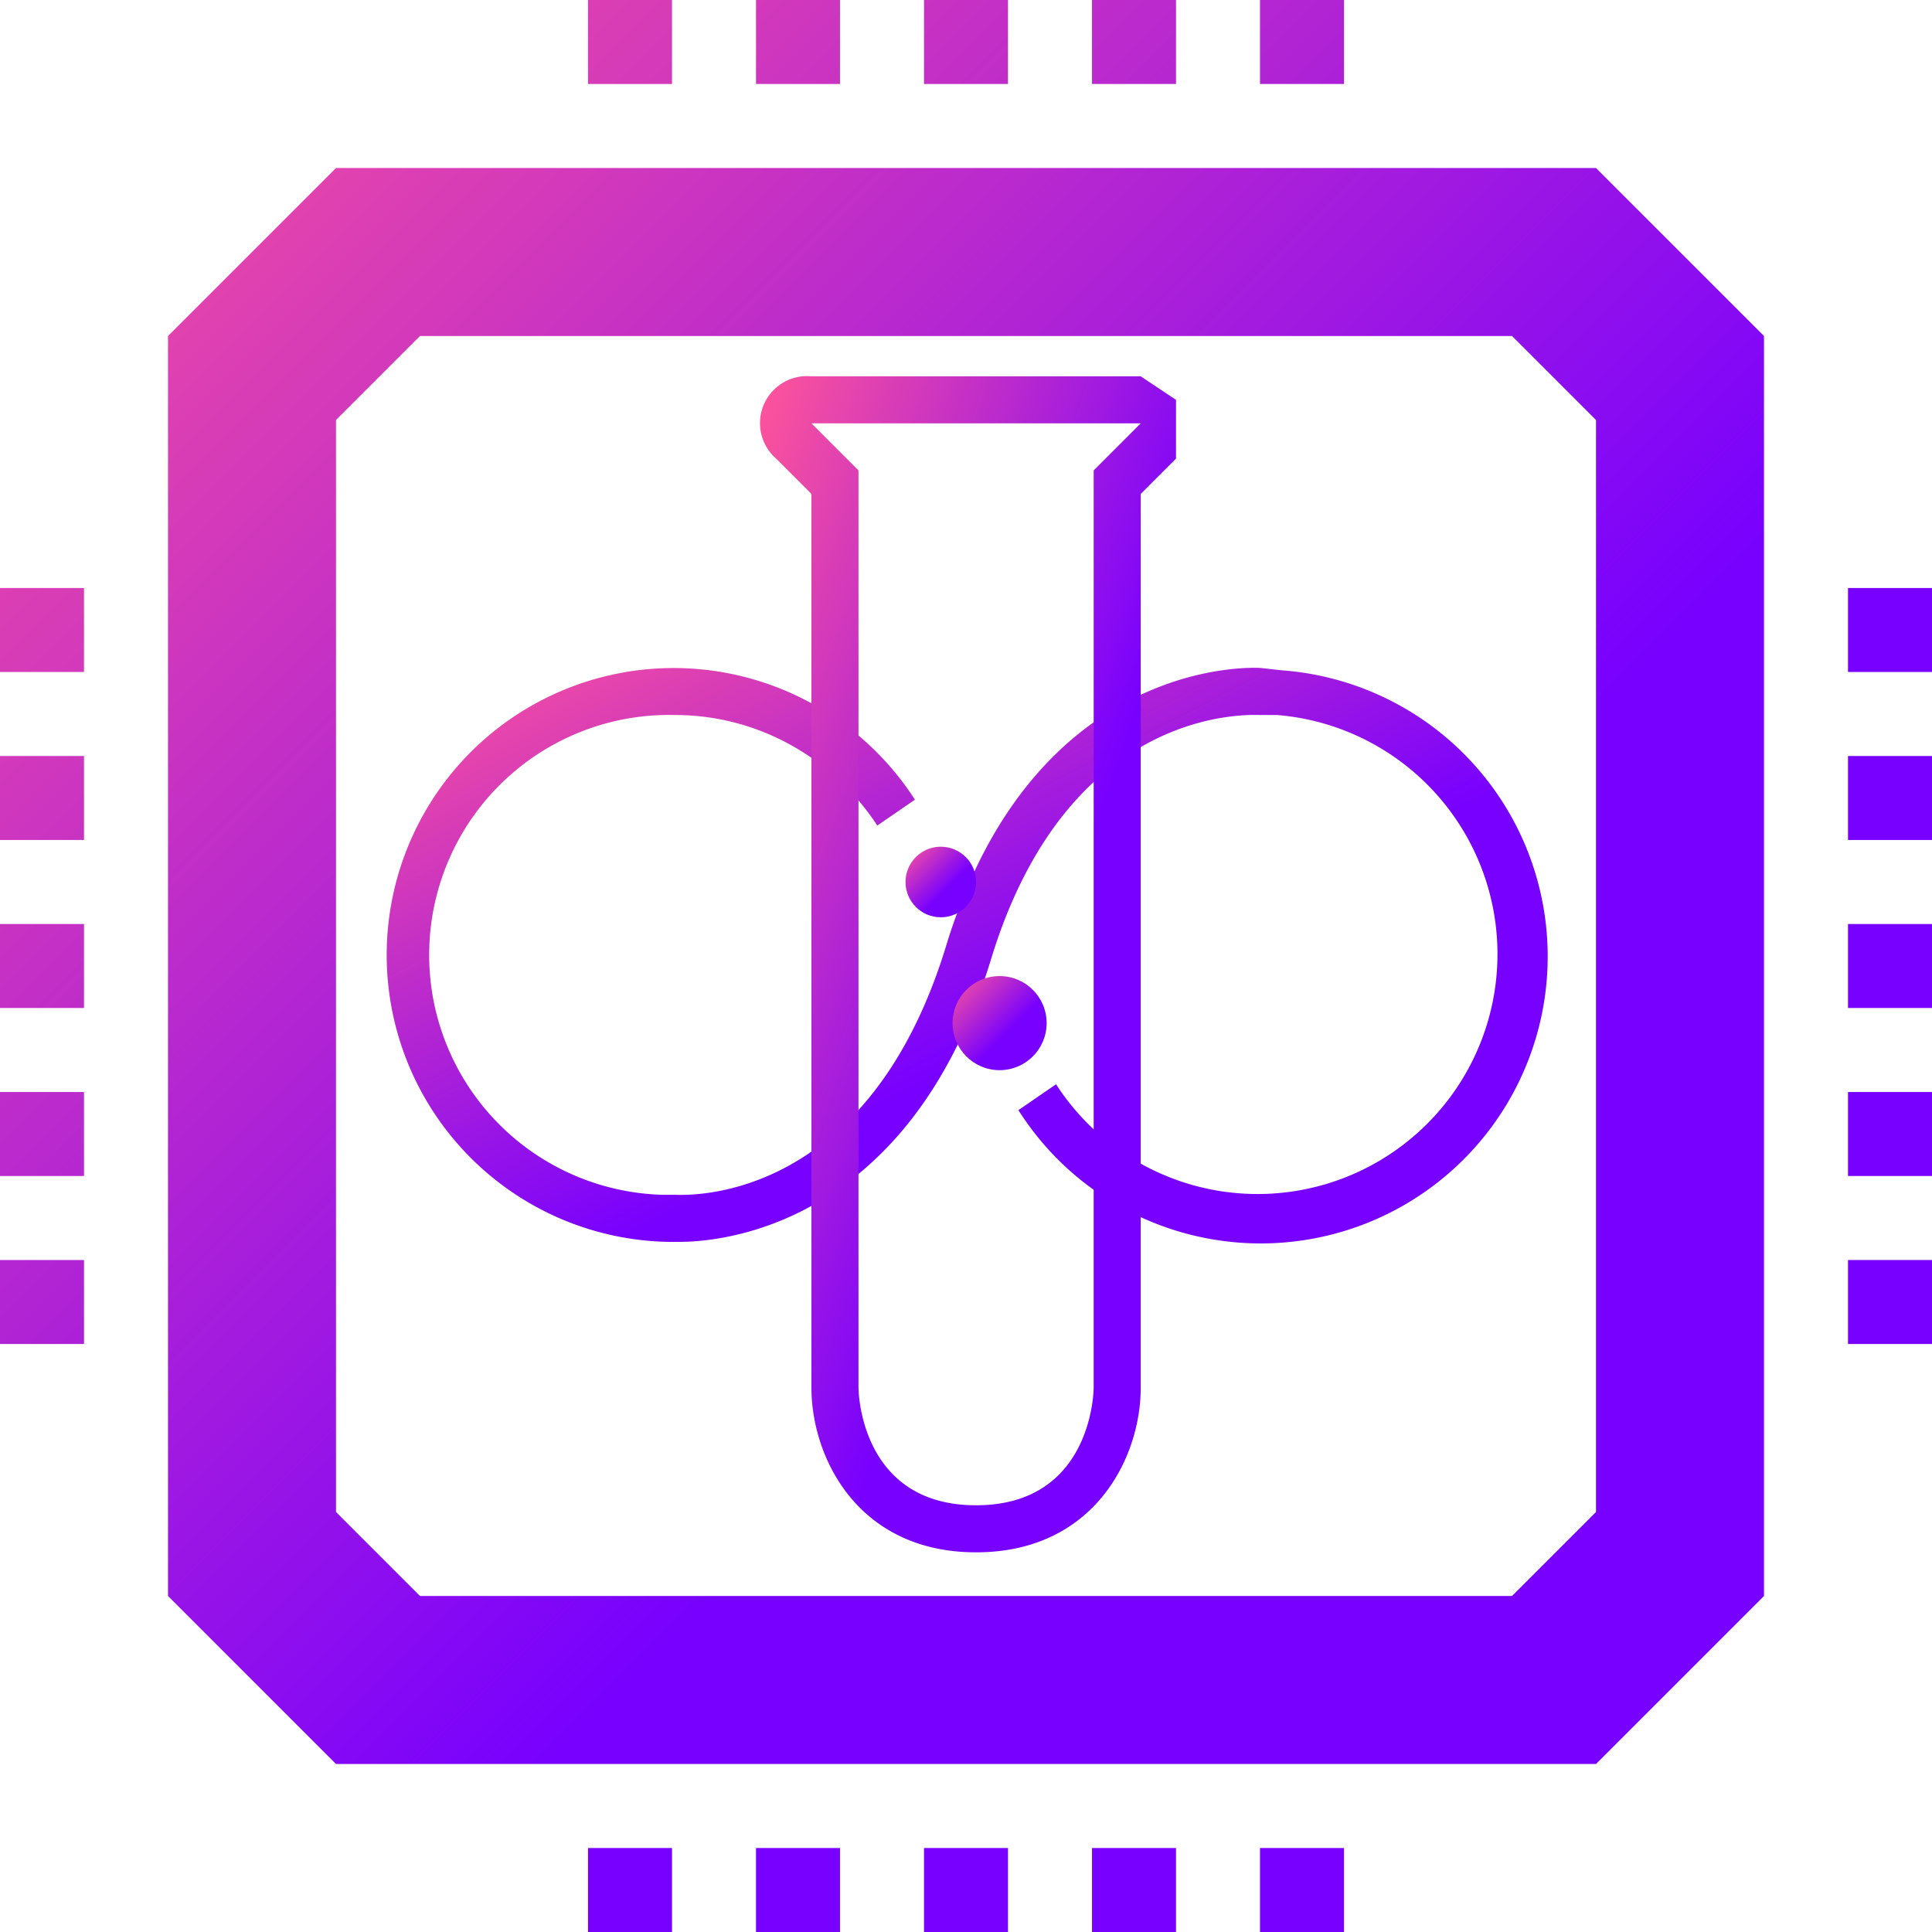 <svg xmlns="http://www.w3.org/2000/svg" viewBox="0 0 23 23"><defs><linearGradient id="a" x1="0" y1="0" x2="60%" y2="60%"><stop offset="0" stop-color="#F59"/><stop offset="1" stop-color="#70F"/></linearGradient></defs><path fill="url(#a)" d="m21 4-2-2H4L2 4v15l2 2h15l2-2V4zm-2 14-1 1H5l-1-1V5l1-1h13l1 1v13zm-9 4v1H9v-1h1zm2 0v1h-1v-1h1zm-4 0v1H7v-1h1zm6 0v1h-1v-1h1zm2 0v1h-1v-1h1zM10 0v1H9V0h1zm2 0v1h-1V0h1zM8 0v1H7V0h1zm6 0v1h-1V0h1zm2 0v1h-1V0h1zm6 13h1v1h-1v-1zm0-4h1v1h-1V9zm0-2h1v1h-1V7zm0 4h1v1h-1v-1zm0 4h1v1h-1v-1zM0 13h1v1H0v-1zm0-4h1v1H0V9zm0-2h1v1H0V7zm0 4h1v1H0v-1zm0 4h1v1H0v-1zm17"/><g transform="scale(0.14) translate(33,32)" fill="url(#a)"><path transform="scale(0.2) translate(0,0)" d="m380 125-9-1s-96-7-134 119c-34 110-111 105-115 105h-5a102 102 0 0 1 5-204c35 0 67 18 86 47l16-11a122 122 0 1 0-100 188c17 0 97-6 132-119 33-110 111-105 115-105h7a102 102 0 1 1-94 157l-16 11a122 122 0 1 0 112-187z"/><circle cx="52" cy="55" r="4"/><circle cx="47" cy="43" r="3"/><path d="m64 4-4 4v78s0 10-10 10-10-10-10-10V8l-4-4h28m0-4H36a4 4 0 0 0-3 7l3 3v76c0 6 4 14 14 14s14-8 14-14V10l3-3V2l-3-2z"/></g></svg>